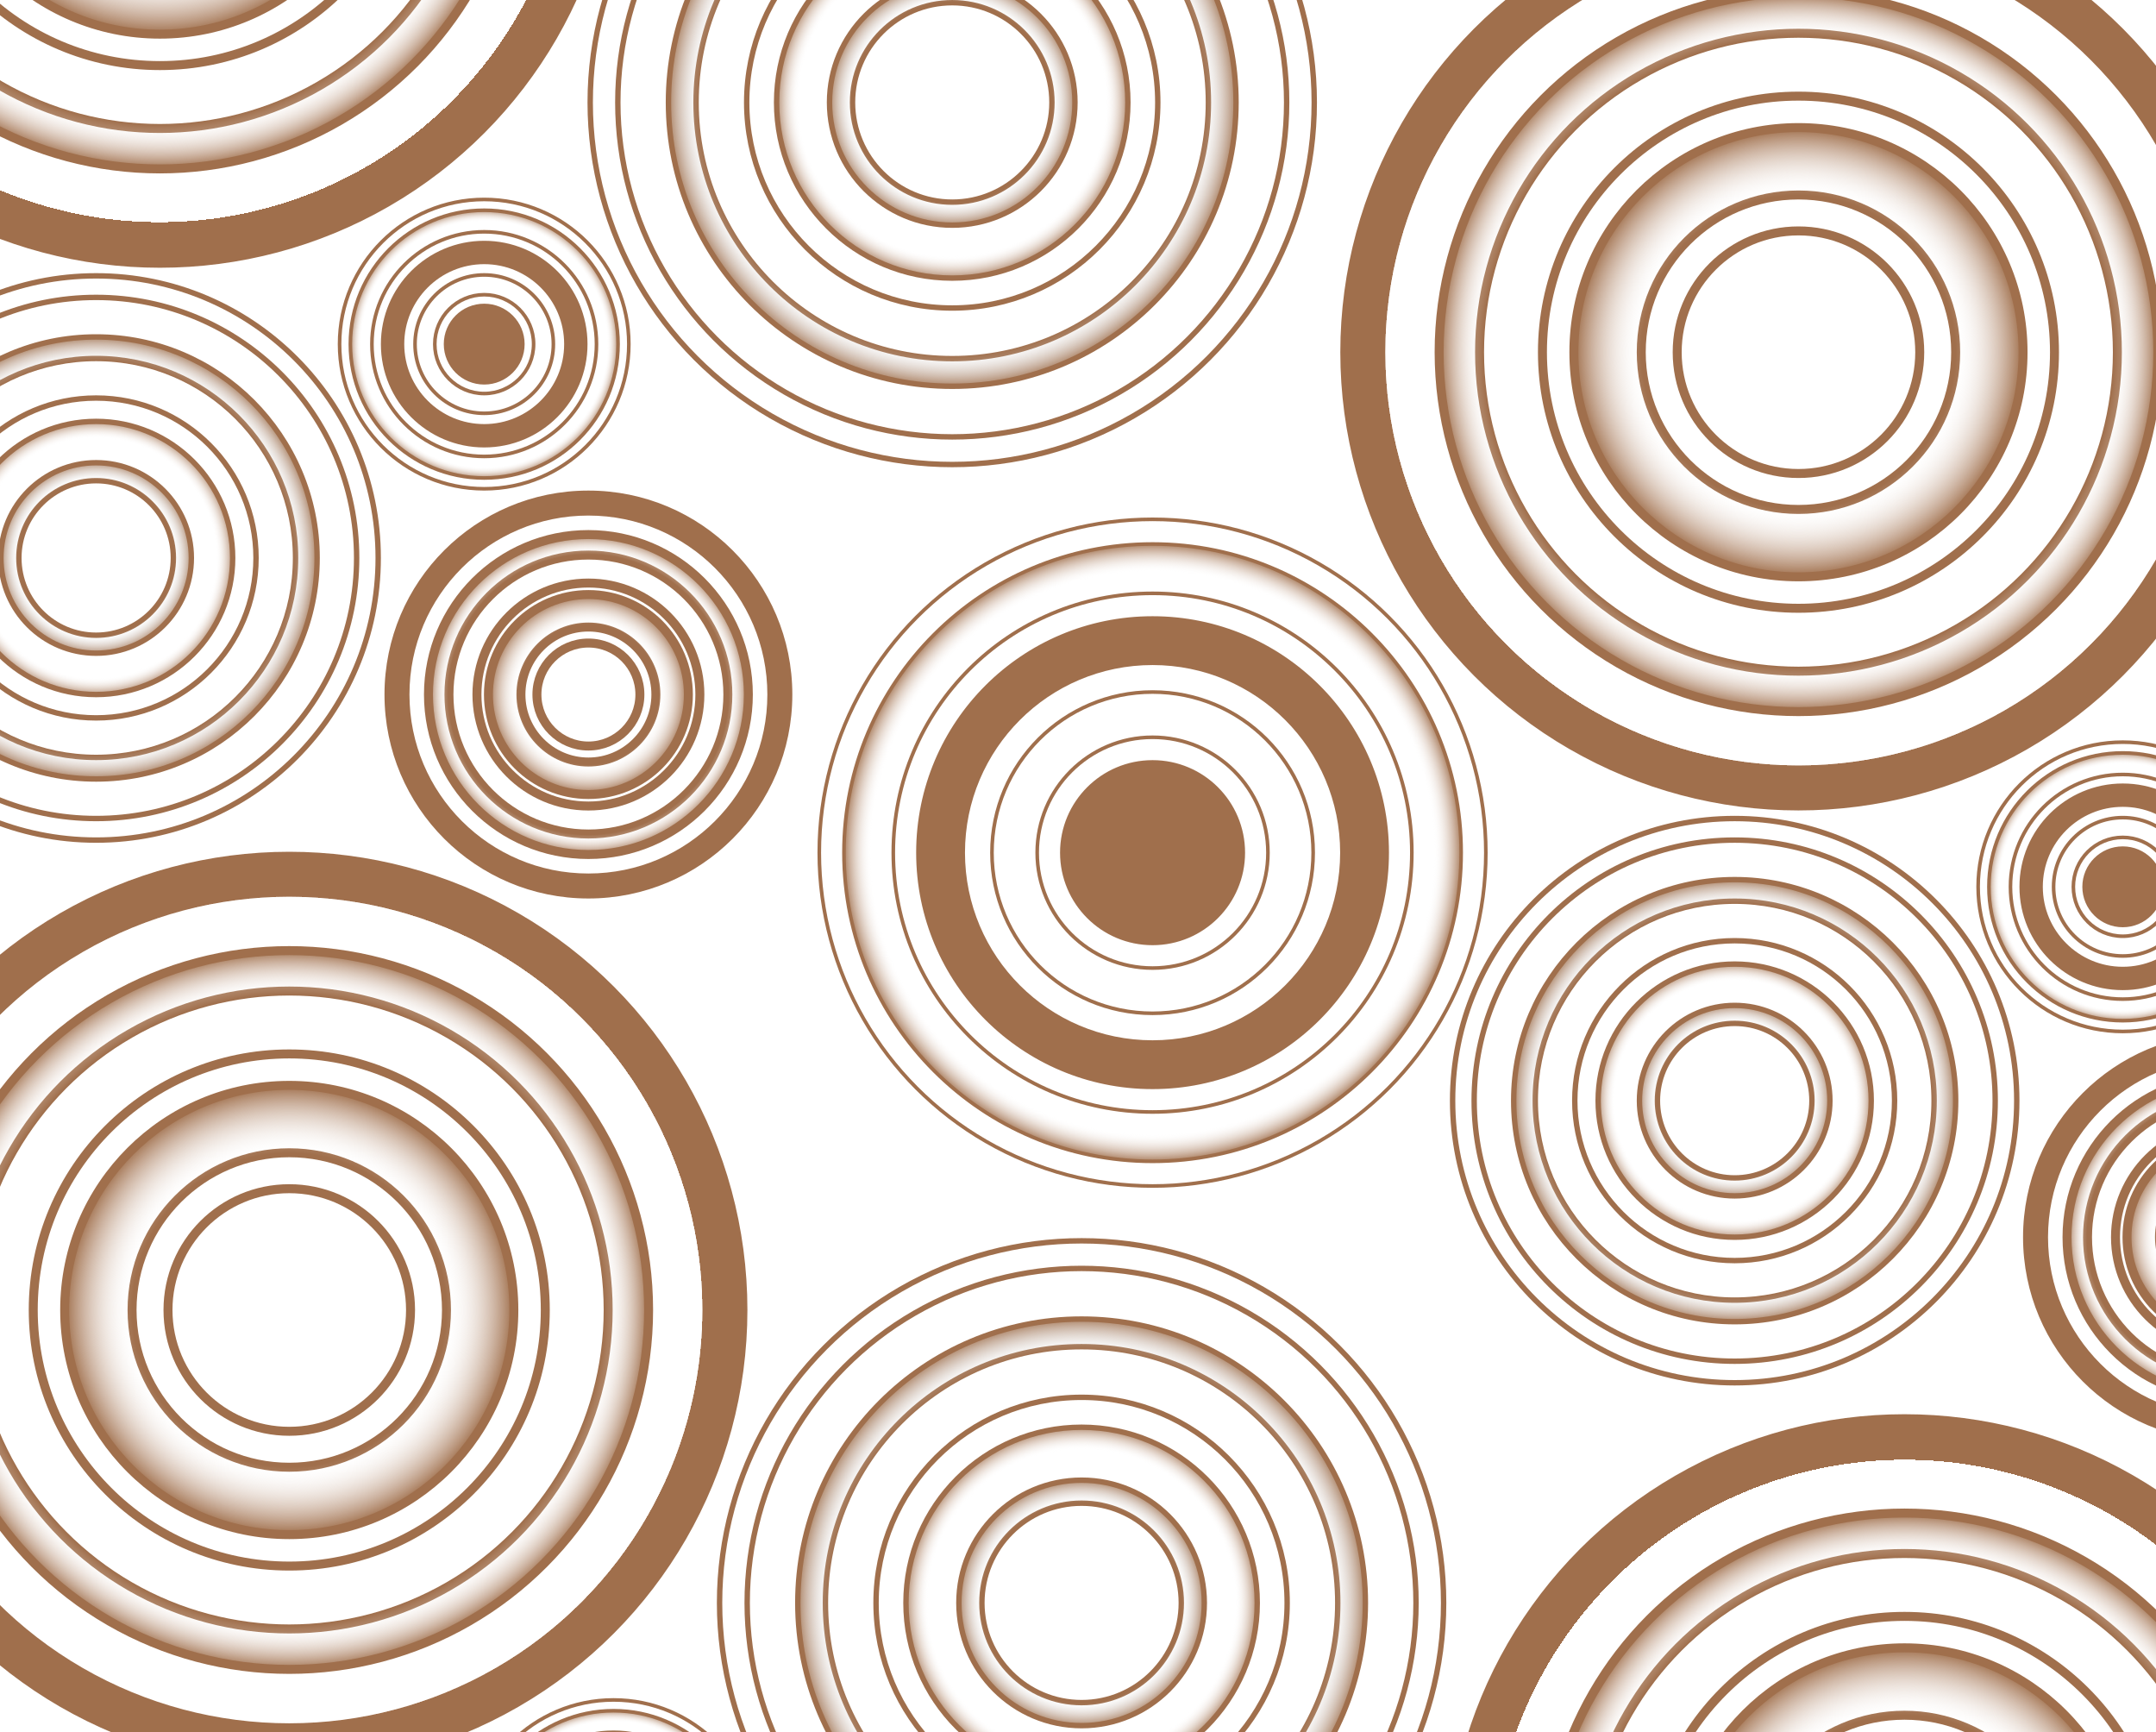 <svg width="1200" height="964" viewBox="0 0 1200 964" fill="none" xmlns="http://www.w3.org/2000/svg">
<circle cx="1060" cy="1042" r="87.5" stroke="#A06F4C" stroke-width="5"/>
<circle cx="1060" cy="1042" r="125" fill="url(#paint0_radial_110_1657)" stroke="#A06F4C" stroke-width="5"/>
<circle cx="1060" cy="1042" r="142.5" stroke="#A06F4C" stroke-width="5"/>
<circle cx="1060" cy="1042" r="177.5" stroke="#A06F4C" stroke-width="5"/>
<circle cx="1060" cy="1042" r="200" fill="url(#paint1_radial_110_1657)" stroke="#A06F4C" stroke-width="5"/>
<circle cx="1060" cy="1042" r="232.5" stroke="#A06F4C" stroke-width="5"/>
<circle cx="1060" cy="1042" r="252.5" fill="url(#paint2_radial_110_1657)" stroke="#A06F4C" stroke-width="5"/>
<circle cx="89" cy="-106" r="125" fill="url(#paint3_radial_110_1657)" stroke="#A06F4C" stroke-width="5"/>
<circle cx="89" cy="-106" r="142.5" stroke="#A06F4C" stroke-width="5"/>
<circle cx="89" cy="-106" r="177.5" stroke="#A06F4C" stroke-width="5"/>
<circle cx="89" cy="-106" r="200" fill="url(#paint4_radial_110_1657)" stroke="#A06F4C" stroke-width="5"/>
<circle cx="89" cy="-106" r="232.5" stroke="#A06F4C" stroke-width="5"/>
<circle cx="89" cy="-106" r="252.5" fill="url(#paint5_radial_110_1657)" stroke="#A06F4C" stroke-width="5"/>
<circle cx="22.5" cy="22.5" r="21.5" transform="matrix(-1 0 0 1 292 169)" fill="#A06F4C" stroke="#A06F4C" stroke-width="2"/>
<circle cx="28.5" cy="28.5" r="27.5" transform="matrix(-1 0 0 1 298 163)" stroke="#A06F4C" stroke-width="2"/>
<circle cx="39.5" cy="39.5" r="38.5" transform="matrix(-1 0 0 1 309 152)" stroke="#A06F4C" stroke-width="2"/>
<circle cx="46.5" cy="46.5" r="45.5" transform="matrix(-1 0 0 1 316 145)" stroke="#A06F4C" stroke-width="2"/>
<circle cx="57.5" cy="57.5" r="56.5" transform="matrix(-1 0 0 1 327 134)" fill="url(#paint6_radial_110_1657)" stroke="#A06F4C" stroke-width="2"/>
<circle cx="63.5" cy="63.5" r="62.5" transform="matrix(-1 0 0 1 333 128)" stroke="#A06F4C" stroke-width="2"/>
<circle cx="75.5" cy="75.5" r="74.5" transform="matrix(-1 0 0 1 345 116)" fill="url(#paint7_radial_110_1657)" stroke="#A06F4C" stroke-width="2"/>
<circle cx="81.5" cy="81.5" r="80.5" transform="matrix(-1 0 0 1 351 110)" stroke="#A06F4C" stroke-width="2"/>
<circle cx="53.5" cy="310.5" r="43" stroke="#A06F4C" stroke-width="3"/>
<circle cx="53.5" cy="310.5" r="53" fill="url(#paint8_radial_110_1657)" stroke="#A06F4C" stroke-width="3"/>
<circle cx="53.5" cy="310.5" r="76" fill="url(#paint9_radial_110_1657)" stroke="#A06F4C" stroke-width="3"/>
<circle cx="53.5" cy="310.5" r="89" stroke="#A06F4C" stroke-width="3"/>
<circle cx="53.5" cy="310.5" r="111" stroke="#A06F4C" stroke-width="3"/>
<circle cx="53.5" cy="310.5" r="123" fill="url(#paint10_radial_110_1657)" stroke="#A06F4C" stroke-width="3"/>
<circle cx="53.5" cy="310.5" r="145" stroke="#A06F4C" stroke-width="3"/>
<circle cx="53.5" cy="310.5" r="157" stroke="#A06F4C" stroke-width="3"/>
<circle cx="327.5" cy="386.5" r="28.657" stroke="#A06F4C" stroke-width="5"/>
<circle cx="327.5" cy="386.5" r="37.559" stroke="#A06F4C" stroke-width="5"/>
<circle cx="327.5" cy="386.5" r="55.637" fill="url(#paint11_radial_110_1657)" stroke="#A06F4C" stroke-width="5"/>
<circle cx="327.5" cy="386.5" r="62.039" stroke="#A06F4C" stroke-width="5"/>
<circle cx="327.5" cy="386.5" r="77.618" stroke="#A06F4C" stroke-width="5"/>
<circle cx="327.5" cy="386.5" r="89.02" fill="url(#paint12_radial_110_1657)" stroke="#A06F4C" stroke-width="5"/>
<circle cx="327.5" cy="386.5" r="102.098" stroke="#A06F4C" stroke-width="5"/>
<circle cx="327.5" cy="386.5" r="111" fill="url(#paint13_radial_110_1657)" stroke="#A06F4C" stroke-width="5"/>
<circle cx="530" cy="57" r="55.494" stroke="#A06F4C" stroke-width="3"/>
<circle cx="530" cy="57" r="68.301" fill="url(#paint14_radial_110_1657)" stroke="#A06F4C" stroke-width="3"/>
<circle cx="530" cy="57" r="97.759" fill="url(#paint15_radial_110_1657)" stroke="#A06F4C" stroke-width="3"/>
<circle cx="530" cy="57" r="114.409" stroke="#A06F4C" stroke-width="3"/>
<circle cx="530" cy="57" r="142.585" stroke="#A06F4C" stroke-width="3"/>
<circle cx="530" cy="57" r="157.954" fill="url(#paint16_radial_110_1657)" stroke="#A06F4C" stroke-width="3"/>
<circle cx="530" cy="57" r="186.131" stroke="#A06F4C" stroke-width="3"/>
<circle cx="530" cy="57" r="201.5" stroke="#A06F4C" stroke-width="3"/>
<circle cx="161" cy="729" r="67.5" stroke="#A06F4C" stroke-width="5"/>
<circle cx="161" cy="729" r="87.5" stroke="#A06F4C" stroke-width="5"/>
<circle cx="161" cy="729" r="125" fill="url(#paint17_radial_110_1657)" stroke="#A06F4C" stroke-width="5"/>
<circle cx="161" cy="729" r="142.5" stroke="#A06F4C" stroke-width="5"/>
<circle cx="161" cy="729" r="177.5" stroke="#A06F4C" stroke-width="5"/>
<circle cx="161" cy="729" r="200" fill="url(#paint18_radial_110_1657)" stroke="#A06F4C" stroke-width="5"/>
<circle cx="161" cy="729" r="232.5" stroke="#A06F4C" stroke-width="5"/>
<circle cx="161" cy="729" r="252.5" fill="url(#paint19_radial_110_1657)" stroke="#A06F4C" stroke-width="5"/>
<circle cx="63.5" cy="63.5" r="62.5" transform="matrix(-1 0 0 1 405 963)" stroke="#A06F4C" stroke-width="2"/>
<circle cx="75.5" cy="75.5" r="74.5" transform="matrix(-1 0 0 1 417 951)" fill="url(#paint20_radial_110_1657)" stroke="#A06F4C" stroke-width="2"/>
<circle cx="81.5" cy="81.5" r="80.5" transform="matrix(-1 0 0 1 423 945)" stroke="#A06F4C" stroke-width="2"/>
<circle cx="602" cy="892" r="55.494" stroke="#A06F4C" stroke-width="3"/>
<circle cx="602" cy="892" r="68.301" fill="url(#paint21_radial_110_1657)" stroke="#A06F4C" stroke-width="3"/>
<circle cx="602" cy="892" r="97.759" fill="url(#paint22_radial_110_1657)" stroke="#A06F4C" stroke-width="3"/>
<circle cx="602" cy="892" r="114.409" stroke="#A06F4C" stroke-width="3"/>
<circle cx="602" cy="892" r="142.585" stroke="#A06F4C" stroke-width="3"/>
<circle cx="602" cy="892" r="157.954" fill="url(#paint23_radial_110_1657)" stroke="#A06F4C" stroke-width="3"/>
<circle cx="602" cy="892" r="186.131" stroke="#A06F4C" stroke-width="3"/>
<circle cx="602" cy="892" r="201.5" stroke="#A06F4C" stroke-width="3"/>
<circle cx="1001" cy="196" r="67.5" stroke="#A06F4C" stroke-width="5"/>
<circle cx="1001" cy="196" r="87.5" stroke="#A06F4C" stroke-width="5"/>
<circle cx="1001" cy="196" r="125" fill="url(#paint24_radial_110_1657)" stroke="#A06F4C" stroke-width="5"/>
<circle cx="1001" cy="196" r="142.5" stroke="#A06F4C" stroke-width="5"/>
<circle cx="1001" cy="196" r="177.5" stroke="#A06F4C" stroke-width="5"/>
<circle cx="1001" cy="196" r="200" fill="url(#paint25_radial_110_1657)" stroke="#A06F4C" stroke-width="5"/>
<circle cx="1001" cy="196" r="232.5" stroke="#A06F4C" stroke-width="5"/>
<circle cx="1001" cy="196" r="252.5" fill="url(#paint26_radial_110_1657)" stroke="#A06F4C" stroke-width="5"/>
<circle cx="22.5" cy="22.5" r="21.5" transform="matrix(-1 0 0 1 1204 471)" fill="#A06F4C" stroke="#A06F4C" stroke-width="2"/>
<circle cx="28.5" cy="28.5" r="27.5" transform="matrix(-1 0 0 1 1210 465)" stroke="#A06F4C" stroke-width="2"/>
<circle cx="39.5" cy="39.5" r="38.5" transform="matrix(-1 0 0 1 1221 454)" stroke="#A06F4C" stroke-width="2"/>
<circle cx="46.5" cy="46.5" r="45.5" transform="matrix(-1 0 0 1 1228 447)" stroke="#A06F4C" stroke-width="2"/>
<circle cx="57.5" cy="57.5" r="56.5" transform="matrix(-1 0 0 1 1239 436)" fill="url(#paint27_radial_110_1657)" stroke="#A06F4C" stroke-width="2"/>
<circle cx="63.5" cy="63.5" r="62.5" transform="matrix(-1 0 0 1 1245 430)" stroke="#A06F4C" stroke-width="2"/>
<circle cx="75.5" cy="75.5" r="74.5" transform="matrix(-1 0 0 1 1257 418)" fill="url(#paint28_radial_110_1657)" stroke="#A06F4C" stroke-width="2"/>
<circle cx="81.5" cy="81.5" r="80.5" transform="matrix(-1 0 0 1 1263 412)" stroke="#A06F4C" stroke-width="2"/>
<circle cx="965.5" cy="612.5" r="43" stroke="#A06F4C" stroke-width="3"/>
<circle cx="965.5" cy="612.5" r="53" fill="url(#paint29_radial_110_1657)" stroke="#A06F4C" stroke-width="3"/>
<circle cx="965.5" cy="612.5" r="76" fill="url(#paint30_radial_110_1657)" stroke="#A06F4C" stroke-width="3"/>
<circle cx="965.5" cy="612.5" r="89" stroke="#A06F4C" stroke-width="3"/>
<circle cx="965.5" cy="612.5" r="111" stroke="#A06F4C" stroke-width="3"/>
<circle cx="965.5" cy="612.5" r="123" fill="url(#paint31_radial_110_1657)" stroke="#A06F4C" stroke-width="3"/>
<circle cx="965.5" cy="612.5" r="145" stroke="#A06F4C" stroke-width="3"/>
<circle cx="965.5" cy="612.5" r="157" stroke="#A06F4C" stroke-width="3"/>
<circle cx="1239.5" cy="688.5" r="37.559" stroke="#A06F4C" stroke-width="5"/>
<circle cx="1239.5" cy="688.5" r="55.637" fill="url(#paint32_radial_110_1657)" stroke="#A06F4C" stroke-width="5"/>
<circle cx="1239.5" cy="688.5" r="62.039" stroke="#A06F4C" stroke-width="5"/>
<circle cx="1239.5" cy="688.5" r="77.618" stroke="#A06F4C" stroke-width="5"/>
<circle cx="1239.5" cy="688.5" r="89.02" fill="url(#paint33_radial_110_1657)" stroke="#A06F4C" stroke-width="5"/>
<circle cx="1239.5" cy="688.5" r="102.098" stroke="#A06F4C" stroke-width="5"/>
<circle cx="1239.5" cy="688.5" r="111" fill="url(#paint34_radial_110_1657)" stroke="#A06F4C" stroke-width="5"/>
<circle cx="51.488" cy="51.488" r="50.488" transform="matrix(-1 0 0 1 692.988 423.012)" fill="#A06F4C" stroke="#A06F4C" stroke-width="2"/>
<circle cx="65.218" cy="65.218" r="64.218" transform="matrix(-1 0 0 1 706.718 409.282)" stroke="#A06F4C" stroke-width="2"/>
<circle cx="90.39" cy="90.39" r="89.39" transform="matrix(-1 0 0 1 731.89 384.11)" stroke="#A06F4C" stroke-width="2"/>
<circle cx="106.408" cy="106.408" r="105.408" transform="matrix(-1 0 0 1 747.908 368.092)" stroke="#A06F4C" stroke-width="2"/>
<circle cx="131.58" cy="131.58" r="130.58" transform="matrix(-1 0 0 1 773.08 342.92)" fill="url(#paint35_radial_110_1657)" stroke="#A06F4C" stroke-width="2"/>
<circle cx="145.31" cy="145.31" r="144.31" transform="matrix(-1 0 0 1 786.81 329.19)" stroke="#A06F4C" stroke-width="2"/>
<circle cx="172.77" cy="172.77" r="171.77" transform="matrix(-1 0 0 1 814.27 301.73)" fill="url(#paint36_radial_110_1657)" stroke="#A06F4C" stroke-width="2"/>
<circle cx="186.5" cy="186.5" r="185.5" transform="matrix(-1 0 0 1 828 288)" stroke="#A06F4C" stroke-width="2"/>
<defs>
<radialGradient id="paint0_radial_110_1657" cx="0" cy="0" r="1" gradientUnits="userSpaceOnUse" gradientTransform="translate(1060 1042) rotate(90) scale(125)">
<stop offset="0.7" stop-color="white" stop-opacity="0"/>
<stop offset="1" stop-color="#A06F4C"/>
</radialGradient>
<radialGradient id="paint1_radial_110_1657" cx="0" cy="0" r="1" gradientUnits="userSpaceOnUse" gradientTransform="translate(1060 1042) rotate(90) scale(200)">
<stop offset="0.875" stop-color="white" stop-opacity="0"/>
<stop offset="1" stop-color="#A06F4C"/>
</radialGradient>
<radialGradient id="paint2_radial_110_1657" cx="0" cy="0" r="1" gradientUnits="userSpaceOnUse" gradientTransform="translate(1060 1042) rotate(90) scale(255)">
<stop offset="0.9" stop-color="white" stop-opacity="0"/>
<stop offset="0.9" stop-color="#A06F4C"/>
</radialGradient>
<radialGradient id="paint3_radial_110_1657" cx="0" cy="0" r="1" gradientUnits="userSpaceOnUse" gradientTransform="translate(89 -106) rotate(90) scale(125)">
<stop offset="0.7" stop-color="white" stop-opacity="0"/>
<stop offset="1" stop-color="#A06F4C"/>
</radialGradient>
<radialGradient id="paint4_radial_110_1657" cx="0" cy="0" r="1" gradientUnits="userSpaceOnUse" gradientTransform="translate(89 -106) rotate(90) scale(200)">
<stop offset="0.875" stop-color="white" stop-opacity="0"/>
<stop offset="1" stop-color="#A06F4C"/>
</radialGradient>
<radialGradient id="paint5_radial_110_1657" cx="0" cy="0" r="1" gradientUnits="userSpaceOnUse" gradientTransform="translate(89 -106) rotate(90) scale(255)">
<stop offset="0.9" stop-color="white" stop-opacity="0"/>
<stop offset="0.9" stop-color="#A06F4C"/>
</radialGradient>
<radialGradient id="paint6_radial_110_1657" cx="0" cy="0" r="1" gradientUnits="userSpaceOnUse" gradientTransform="translate(57.5 57.5) rotate(90) scale(57.5)">
<stop offset="0.8" stop-color="white" stop-opacity="0"/>
<stop offset="0.8" stop-color="#A06F4C"/>
</radialGradient>
<radialGradient id="paint7_radial_110_1657" cx="0" cy="0" r="1" gradientUnits="userSpaceOnUse" gradientTransform="translate(75.5 75.5) rotate(90) scale(75.5)">
<stop offset="0.905" stop-color="white" stop-opacity="0"/>
<stop offset="1" stop-color="#A06F4C"/>
</radialGradient>
<radialGradient id="paint8_radial_110_1657" cx="0" cy="0" r="1" gradientUnits="userSpaceOnUse" gradientTransform="translate(53.5 310.5) rotate(90) scale(54.5)">
<stop offset="0.8" stop-color="#D9D9D9" stop-opacity="0"/>
<stop offset="1" stop-color="#A06F4C"/>
</radialGradient>
<radialGradient id="paint9_radial_110_1657" cx="0" cy="0" r="1" gradientUnits="userSpaceOnUse" gradientTransform="translate(53.5 310.5) rotate(90) scale(77.5)">
<stop offset="0.86" stop-color="white" stop-opacity="0"/>
<stop offset="1" stop-color="#A06F4C"/>
</radialGradient>
<radialGradient id="paint10_radial_110_1657" cx="0" cy="0" r="1" gradientUnits="userSpaceOnUse" gradientTransform="translate(53.5 310.5) rotate(90) scale(124.5)">
<stop offset="0.88" stop-color="#D9D9D9" stop-opacity="0"/>
<stop offset="1" stop-color="#A06F4C"/>
</radialGradient>
<radialGradient id="paint11_radial_110_1657" cx="0" cy="0" r="1" gradientUnits="userSpaceOnUse" gradientTransform="translate(327.5 386.5) rotate(90) scale(55.637)">
<stop offset="0.7" stop-color="white" stop-opacity="0"/>
<stop offset="1" stop-color="#A06F4C"/>
</radialGradient>
<radialGradient id="paint12_radial_110_1657" cx="0" cy="0" r="1" gradientUnits="userSpaceOnUse" gradientTransform="translate(327.5 386.5) rotate(90) scale(89.02)">
<stop offset="0.875" stop-color="white" stop-opacity="0"/>
<stop offset="1" stop-color="#A06F4C"/>
</radialGradient>
<radialGradient id="paint13_radial_110_1657" cx="0" cy="0" r="1" gradientUnits="userSpaceOnUse" gradientTransform="translate(327.5 386.5) rotate(90) scale(113.5)">
<stop offset="0.9" stop-color="white" stop-opacity="0"/>
<stop offset="0.9" stop-color="#A06F4C"/>
</radialGradient>
<radialGradient id="paint14_radial_110_1657" cx="0" cy="0" r="1" gradientUnits="userSpaceOnUse" gradientTransform="translate(530 57) rotate(90) scale(69.801)">
<stop offset="0.8" stop-color="#D9D9D9" stop-opacity="0"/>
<stop offset="1" stop-color="#A06F4C"/>
</radialGradient>
<radialGradient id="paint15_radial_110_1657" cx="0" cy="0" r="1" gradientUnits="userSpaceOnUse" gradientTransform="translate(530 57) rotate(90) scale(99.259)">
<stop offset="0.86" stop-color="white" stop-opacity="0"/>
<stop offset="1" stop-color="#A06F4C"/>
</radialGradient>
<radialGradient id="paint16_radial_110_1657" cx="0" cy="0" r="1" gradientUnits="userSpaceOnUse" gradientTransform="translate(530 57) rotate(90) scale(159.454)">
<stop offset="0.88" stop-color="#D9D9D9" stop-opacity="0"/>
<stop offset="1" stop-color="#A06F4C"/>
</radialGradient>
<radialGradient id="paint17_radial_110_1657" cx="0" cy="0" r="1" gradientUnits="userSpaceOnUse" gradientTransform="translate(161 729) rotate(90) scale(125)">
<stop offset="0.7" stop-color="white" stop-opacity="0"/>
<stop offset="1" stop-color="#A06F4C"/>
</radialGradient>
<radialGradient id="paint18_radial_110_1657" cx="0" cy="0" r="1" gradientUnits="userSpaceOnUse" gradientTransform="translate(161 729) rotate(90) scale(200)">
<stop offset="0.875" stop-color="white" stop-opacity="0"/>
<stop offset="1" stop-color="#A06F4C"/>
</radialGradient>
<radialGradient id="paint19_radial_110_1657" cx="0" cy="0" r="1" gradientUnits="userSpaceOnUse" gradientTransform="translate(161 729) rotate(90) scale(255)">
<stop offset="0.9" stop-color="white" stop-opacity="0"/>
<stop offset="0.9" stop-color="#A06F4C"/>
</radialGradient>
<radialGradient id="paint20_radial_110_1657" cx="0" cy="0" r="1" gradientUnits="userSpaceOnUse" gradientTransform="translate(75.5 75.5) rotate(90) scale(75.5)">
<stop offset="0.905" stop-color="white" stop-opacity="0"/>
<stop offset="1" stop-color="#A06F4C"/>
</radialGradient>
<radialGradient id="paint21_radial_110_1657" cx="0" cy="0" r="1" gradientUnits="userSpaceOnUse" gradientTransform="translate(602 892) rotate(90) scale(69.801)">
<stop offset="0.8" stop-color="#D9D9D9" stop-opacity="0"/>
<stop offset="1" stop-color="#A06F4C"/>
</radialGradient>
<radialGradient id="paint22_radial_110_1657" cx="0" cy="0" r="1" gradientUnits="userSpaceOnUse" gradientTransform="translate(602 892) rotate(90) scale(99.259)">
<stop offset="0.86" stop-color="white" stop-opacity="0"/>
<stop offset="1" stop-color="#A06F4C"/>
</radialGradient>
<radialGradient id="paint23_radial_110_1657" cx="0" cy="0" r="1" gradientUnits="userSpaceOnUse" gradientTransform="translate(602 892) rotate(90) scale(159.454)">
<stop offset="0.88" stop-color="#D9D9D9" stop-opacity="0"/>
<stop offset="1" stop-color="#A06F4C"/>
</radialGradient>
<radialGradient id="paint24_radial_110_1657" cx="0" cy="0" r="1" gradientUnits="userSpaceOnUse" gradientTransform="translate(1001 196) rotate(90) scale(125)">
<stop offset="0.7" stop-color="white" stop-opacity="0"/>
<stop offset="1" stop-color="#A06F4C"/>
</radialGradient>
<radialGradient id="paint25_radial_110_1657" cx="0" cy="0" r="1" gradientUnits="userSpaceOnUse" gradientTransform="translate(1001 196) rotate(90) scale(200)">
<stop offset="0.875" stop-color="white" stop-opacity="0"/>
<stop offset="1" stop-color="#A06F4C"/>
</radialGradient>
<radialGradient id="paint26_radial_110_1657" cx="0" cy="0" r="1" gradientUnits="userSpaceOnUse" gradientTransform="translate(1001 196) rotate(90) scale(255)">
<stop offset="0.9" stop-color="white" stop-opacity="0"/>
<stop offset="0.9" stop-color="#A06F4C"/>
</radialGradient>
<radialGradient id="paint27_radial_110_1657" cx="0" cy="0" r="1" gradientUnits="userSpaceOnUse" gradientTransform="translate(57.5 57.5) rotate(90) scale(57.5)">
<stop offset="0.8" stop-color="white" stop-opacity="0"/>
<stop offset="0.8" stop-color="#A06F4C"/>
</radialGradient>
<radialGradient id="paint28_radial_110_1657" cx="0" cy="0" r="1" gradientUnits="userSpaceOnUse" gradientTransform="translate(75.5 75.5) rotate(90) scale(75.5)">
<stop offset="0.905" stop-color="white" stop-opacity="0"/>
<stop offset="1" stop-color="#A06F4C"/>
</radialGradient>
<radialGradient id="paint29_radial_110_1657" cx="0" cy="0" r="1" gradientUnits="userSpaceOnUse" gradientTransform="translate(965.5 612.5) rotate(90) scale(54.5)">
<stop offset="0.8" stop-color="#D9D9D9" stop-opacity="0"/>
<stop offset="1" stop-color="#A06F4C"/>
</radialGradient>
<radialGradient id="paint30_radial_110_1657" cx="0" cy="0" r="1" gradientUnits="userSpaceOnUse" gradientTransform="translate(965.5 612.5) rotate(90) scale(77.5)">
<stop offset="0.86" stop-color="white" stop-opacity="0"/>
<stop offset="1" stop-color="#A06F4C"/>
</radialGradient>
<radialGradient id="paint31_radial_110_1657" cx="0" cy="0" r="1" gradientUnits="userSpaceOnUse" gradientTransform="translate(965.5 612.5) rotate(90) scale(124.5)">
<stop offset="0.88" stop-color="#D9D9D9" stop-opacity="0"/>
<stop offset="1" stop-color="#A06F4C"/>
</radialGradient>
<radialGradient id="paint32_radial_110_1657" cx="0" cy="0" r="1" gradientUnits="userSpaceOnUse" gradientTransform="translate(1239.5 688.5) rotate(90) scale(55.637)">
<stop offset="0.7" stop-color="white" stop-opacity="0"/>
<stop offset="1" stop-color="#A06F4C"/>
</radialGradient>
<radialGradient id="paint33_radial_110_1657" cx="0" cy="0" r="1" gradientUnits="userSpaceOnUse" gradientTransform="translate(1239.5 688.5) rotate(90) scale(89.02)">
<stop offset="0.875" stop-color="white" stop-opacity="0"/>
<stop offset="1" stop-color="#A06F4C"/>
</radialGradient>
<radialGradient id="paint34_radial_110_1657" cx="0" cy="0" r="1" gradientUnits="userSpaceOnUse" gradientTransform="translate(1239.5 688.5) rotate(90) scale(113.5)">
<stop offset="0.9" stop-color="white" stop-opacity="0"/>
<stop offset="0.9" stop-color="#A06F4C"/>
</radialGradient>
<radialGradient id="paint35_radial_110_1657" cx="0" cy="0" r="1" gradientUnits="userSpaceOnUse" gradientTransform="translate(131.58 131.58) rotate(90) scale(131.58)">
<stop offset="0.8" stop-color="white" stop-opacity="0"/>
<stop offset="0.8" stop-color="#A06F4C"/>
</radialGradient>
<radialGradient id="paint36_radial_110_1657" cx="0" cy="0" r="1" gradientUnits="userSpaceOnUse" gradientTransform="translate(172.77 172.77) rotate(90) scale(172.77)">
<stop offset="0.905" stop-color="white" stop-opacity="0"/>
<stop offset="1" stop-color="#A06F4C"/>
</radialGradient>
</defs>
</svg>
